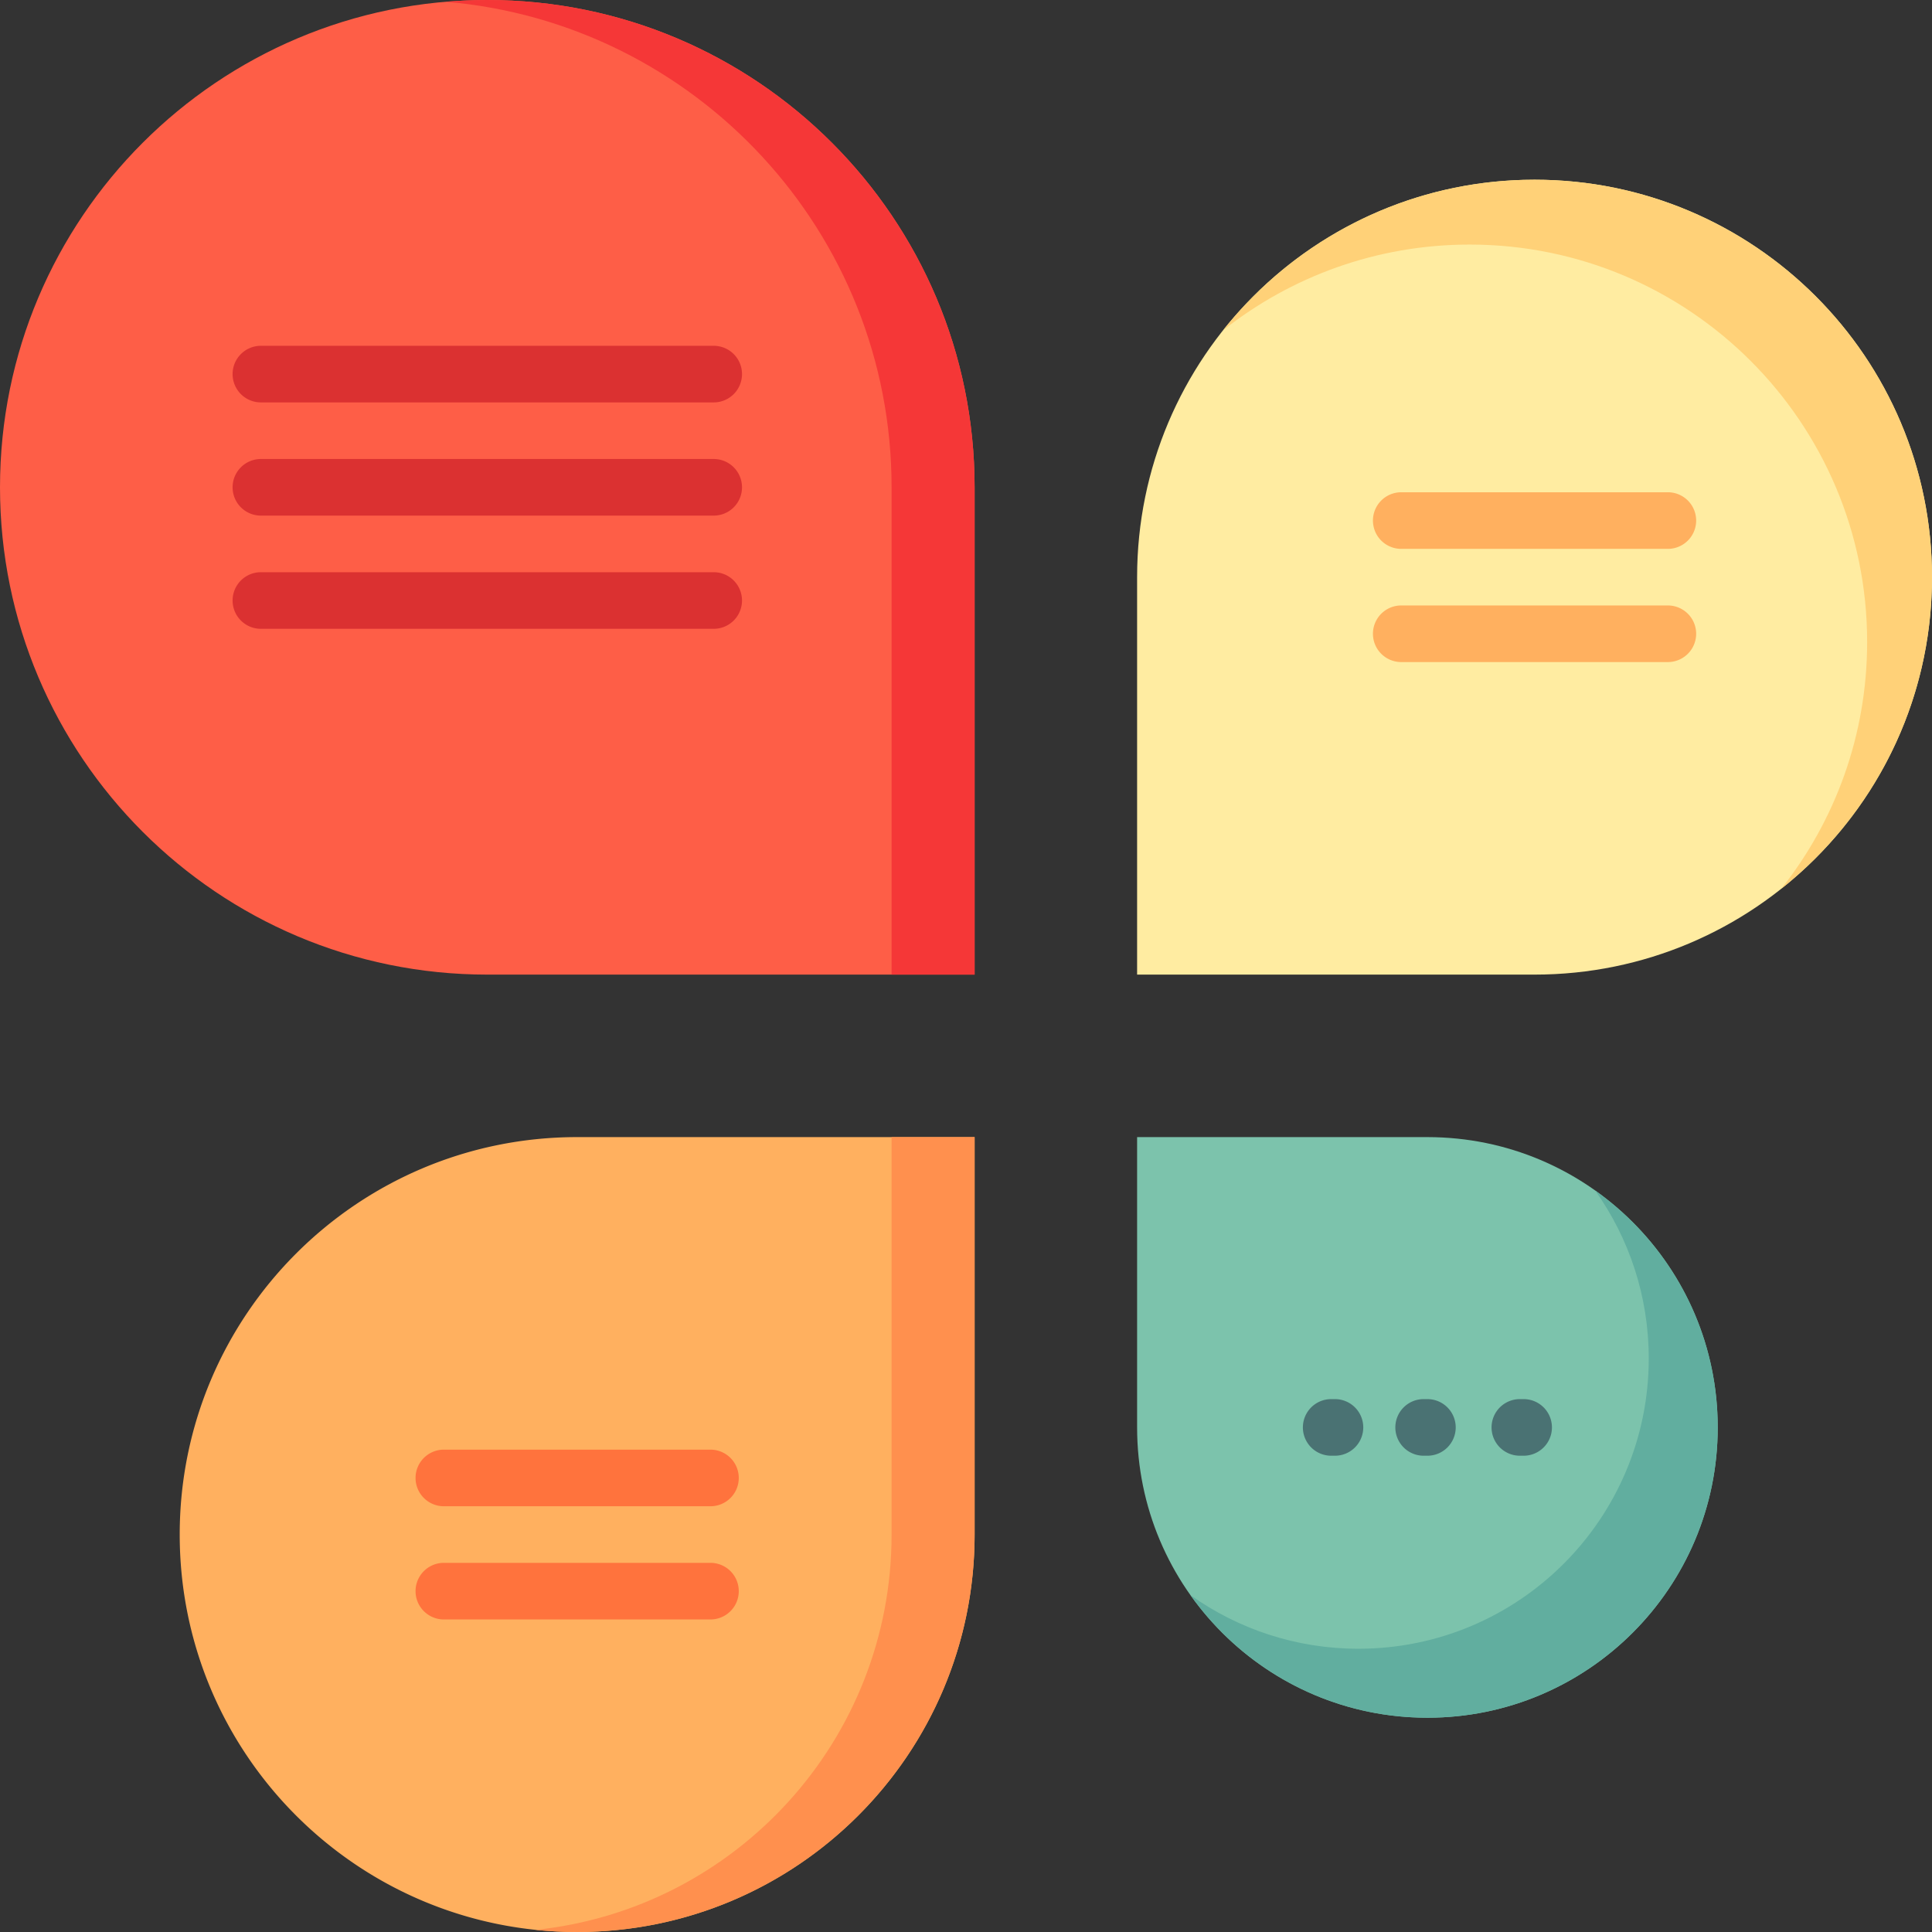 <?xml version="1.0" standalone="no"?><!DOCTYPE svg PUBLIC "-//W3C//DTD SVG 1.1//EN" "http://www.w3.org/Graphics/SVG/1.1/DTD/svg11.dtd"><svg t="1561434791170" class="icon" viewBox="0 0 1024 1024" version="1.1" xmlns="http://www.w3.org/2000/svg" p-id="6144" width="48" height="48" xmlns:xlink="http://www.w3.org/1999/xlink"><rect x="0" y="0" width="1024" height="1024" fill="#333333" stroke="none"/><defs><style type="text/css"></style></defs><path d="M756.56 910.43c-84.98 0-153.87-68.89-153.87-153.87v-153.87h153.87c84.98 0 153.87 68.89 153.87 153.87s-68.89 153.87-153.87 153.87z" fill="#7CC3AC" p-id="6145"></path><path d="M910.43 756.558c0 84.98-68.89 153.87-153.87 153.87-51.826 0-97.632-25.648-125.512-64.916 25.12 17.836 55.8 28.358 88.954 28.358 84.98 0 153.87-68.89 153.87-153.87 0-33.154-10.522-63.832-28.358-88.954 39.266 27.882 64.916 73.688 64.916 125.512z" fill="#61AE9F" p-id="6146"></path><path d="M771.558 756.56a15 15 0 0 1-15 15h-2a15 15 0 0 1 0-30h2a15 15 0 0 1 15 15z m36-15h-2a15 15 0 0 0 0 30h2a15 15 0 0 0 0-30z m-100 0h-2a15 15 0 0 0 0 30h2a15 15 0 0 0 0-30z" fill="#4A7273" p-id="6147"></path><path d="M813.344 516.564H602.688V305.908c0-116.342 94.314-210.656 210.656-210.656C929.686 95.252 1024 189.566 1024 305.908c0 116.342-94.314 210.656-210.656 210.656z" fill="#FFECA1" p-id="6148"></path><path d="M1024 305.908c0 66.93-31.218 126.562-79.882 165.148 28.488-35.928 45.508-81.36 45.508-130.774 0-116.342-94.314-210.656-210.656-210.656-49.412 0-94.846 17.02-130.774 45.508 38.586-48.664 98.218-79.882 165.148-79.882C929.686 95.252 1024 189.566 1024 305.908z" fill="#FFD178" p-id="6149"></path><path d="M727.688 275.908a15 15 0 0 1 15-15H884a15 15 0 0 1 0 30h-141.312a15 15 0 0 1-15-15z m156.312 45h-141.312a15 15 0 0 0 0 30H884a15 15 0 0 0 0-30zM305.908 1024c-116.342 0-210.656-94.314-210.656-210.656 0-116.342 94.314-210.656 210.656-210.656h210.656v210.656c0 116.342-94.314 210.656-210.656 210.656z" fill="#FFB05F" p-id="6150"></path><path d="M516.564 602.688v210.656c0 116.342-94.314 210.656-210.656 210.656-7.43 0-14.77-0.39-22-1.14 106.002-11.002 188.654-100.604 188.654-209.514V602.688h44.002z" fill="#FF904E" p-id="6151"></path><path d="M220.252 783.344a15 15 0 0 1 15-15h141.312a15 15 0 0 1 0 30h-141.312a15 15 0 0 1-15-15z m156.312 45h-141.312a15 15 0 0 0 0 30h141.312a15 15 0 0 0 0-30z" fill="#FF733D" p-id="6152"></path><path d="M516.564 516.564H258.282C115.636 516.564 0 400.928 0 258.282S115.636 0 258.282 0s258.282 115.636 258.282 258.282v258.282z" fill="#FE5E47" p-id="6153"></path><path d="M516.564 258.282v258.282h-44.002V258.282c0-135.232-103.936-246.172-236.28-257.34 7.254-0.612 14.588-0.942 22-0.942 142.646 0 258.282 115.636 258.282 258.282z" fill="#F53737" p-id="6154"></path><path d="M123.282 198.282a15 15 0 0 1 15-15h240a15 15 0 0 1 0 30h-240a15 15 0 0 1-15-15z m255 45h-240a15 15 0 0 0 0 30h240a15 15 0 0 0 0-30z m0 60h-240a15 15 0 0 0 0 30h240a15 15 0 0 0 0-30z" fill="#DB3131" p-id="6155"></path></svg>